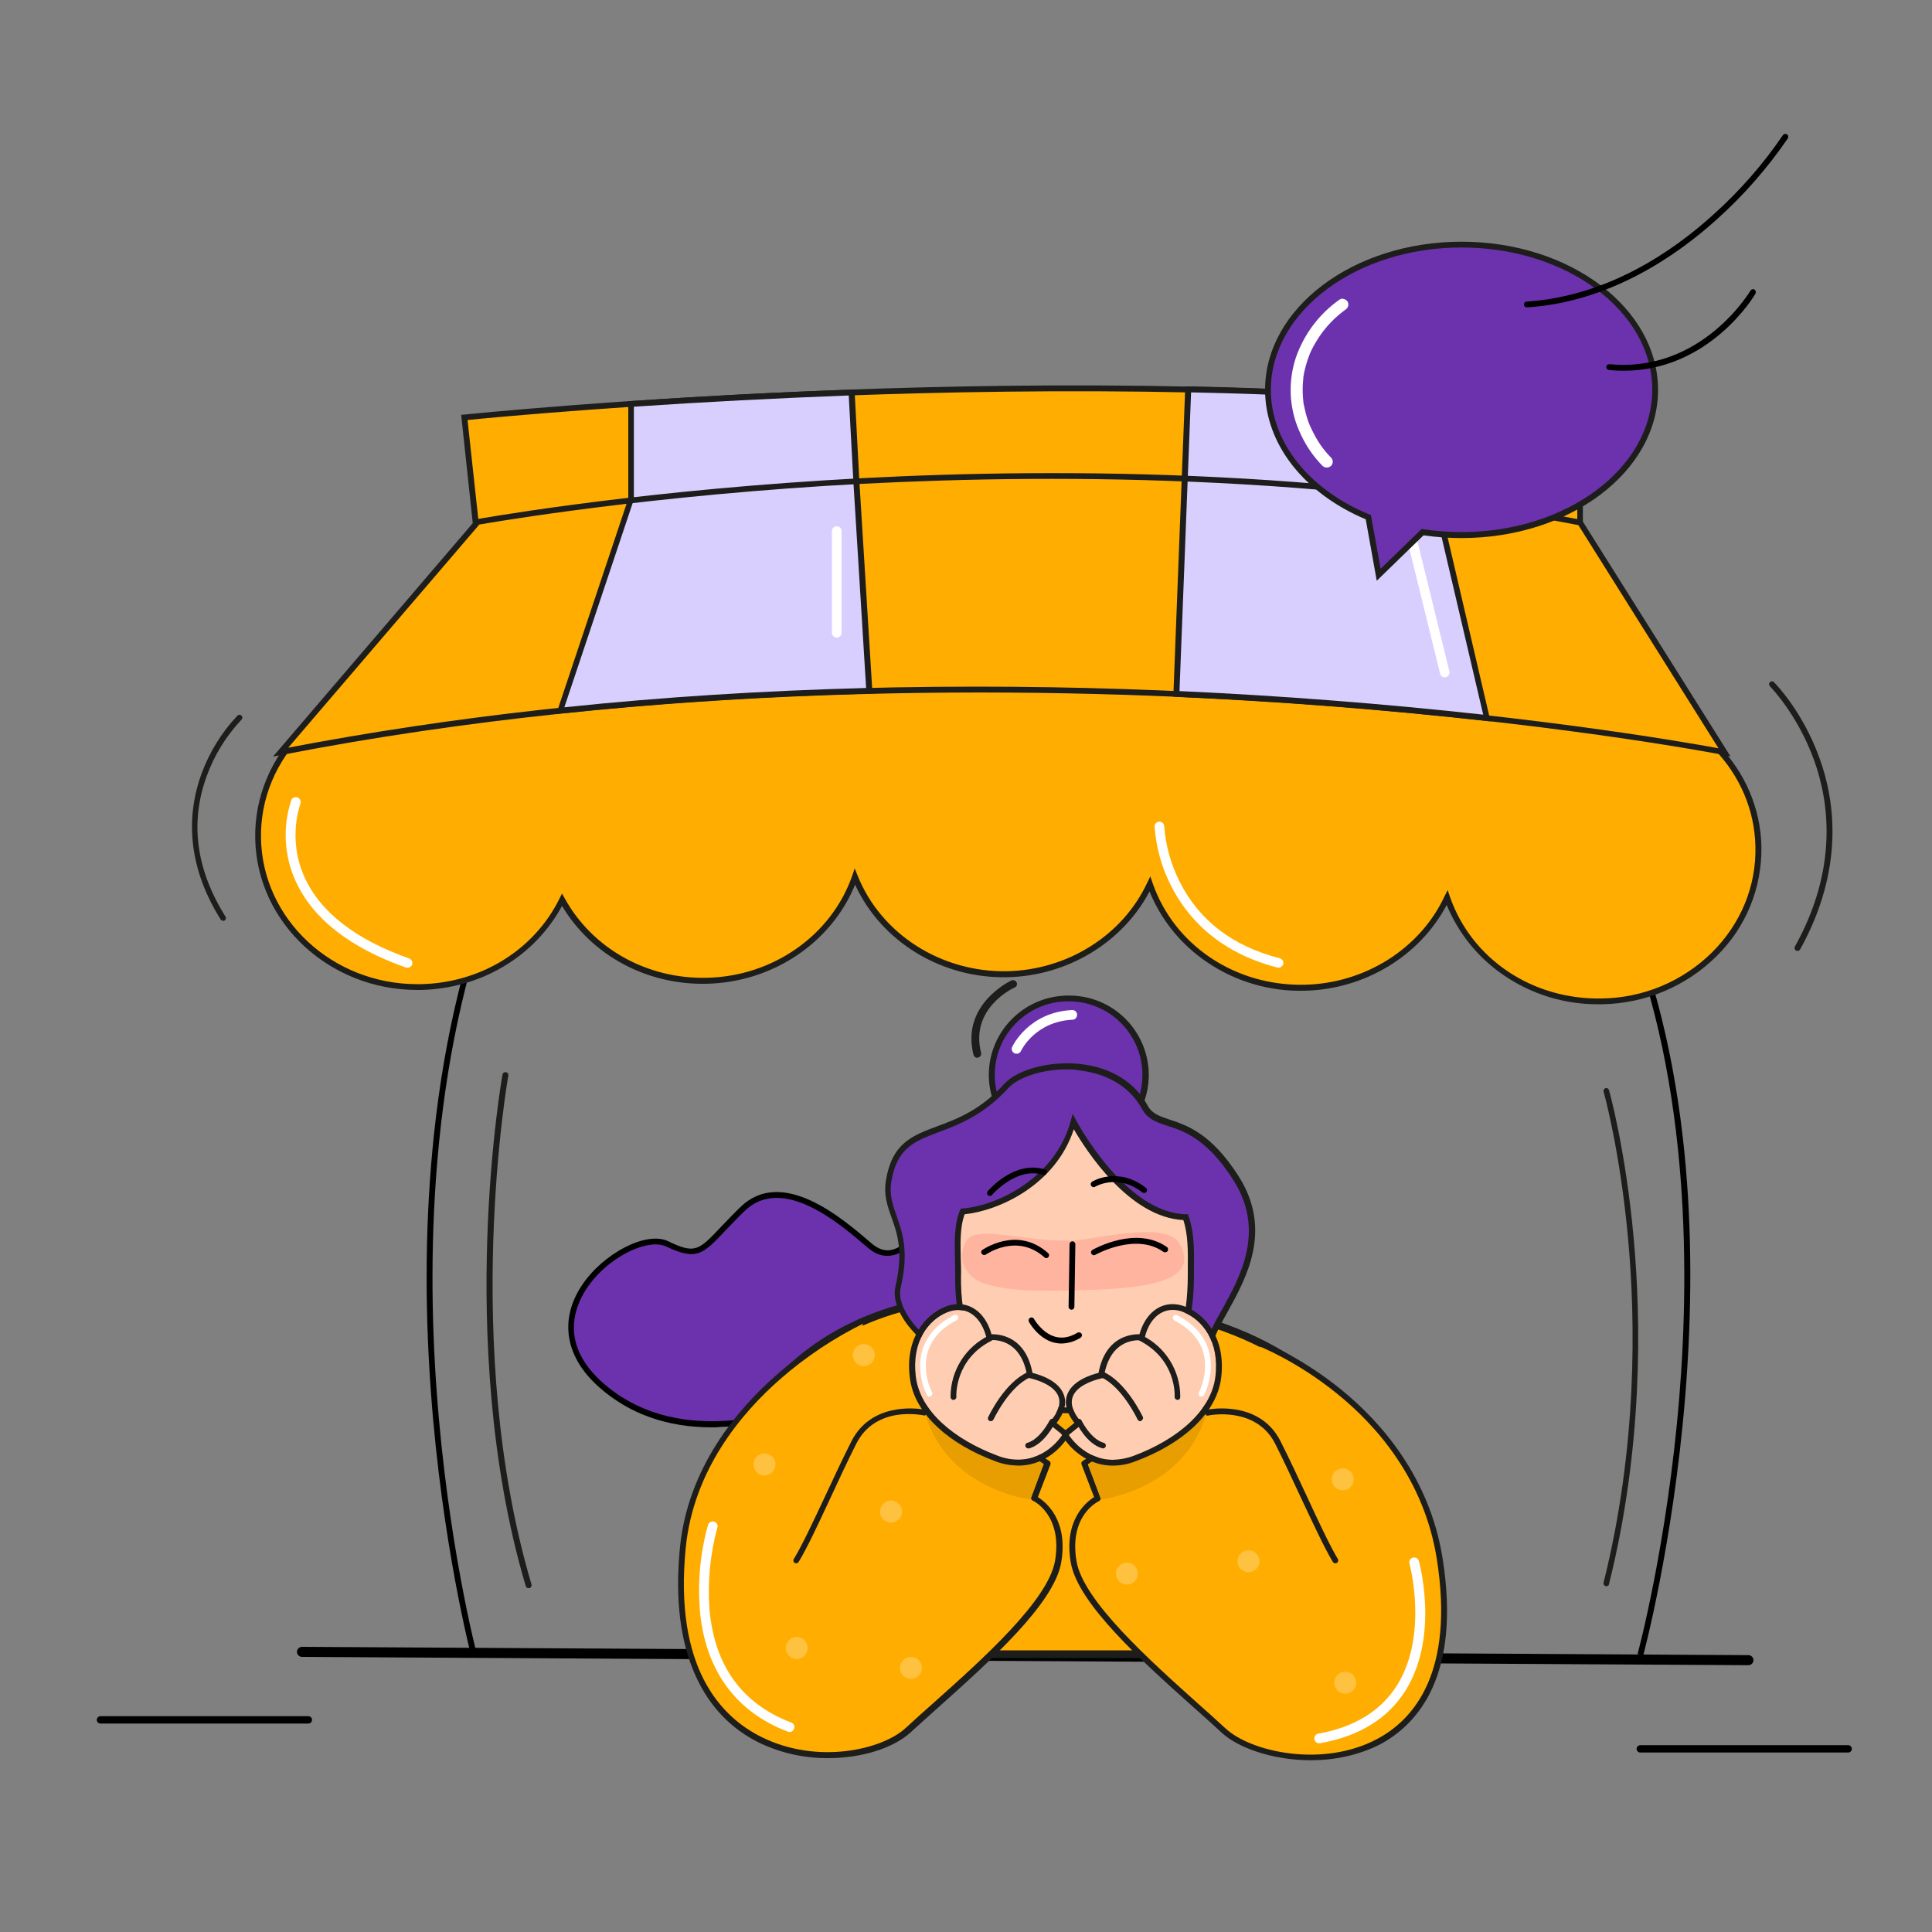 <?xml version="1.0" encoding="utf-8"?>
<!-- Generator: Adobe Illustrator 24.1.2, SVG Export Plug-In . SVG Version: 6.00 Build 0)  -->
<svg version="1.1" id="shop-2_1_" xmlns="http://www.w3.org/2000/svg" xmlns:xlink="http://www.w3.org/1999/xlink" x="0px" y="0px"
	 viewBox="0 0 1000 1000" style="enable-background:new 0 0 1000 1000;" xml:space="preserve">
<rect x="0" y="0" width="1000" height="1000" fill="#808080" stroke="none"/>
<style type="text/css">
	.st0{fill:#6C32AD;}
	.st1{fill:#FFAD00;}
	.st2{fill:#1D1D1B;}
	.st3{fill:#E89D00;}
	.st4{fill:#1D1E1B;}
	.st5{fill:#FFB49F;}
	.st6{fill:#FFCDB2;}
	.st7{fill:#FFFFFF;}
	.st8{fill:#FFC140;}
	.st9{fill:#D9CFFF;}
</style>
<g id="shop-2">
	<g id="line">
		<path d="M905,861.9L905,861.9l-748.7-4.3c-1.4,0-2.6-1.2-2.6-2.6s1.2-2.6,2.6-2.6l0,0l748.7,4.3c1.4,0,2.6,1.2,2.6,2.6
			S906.4,861.9,905,861.9z"/>
		<path d="M159.6,892.1H52c-1.1,0-1.9-0.9-1.9-1.9s0.9-1.9,1.9-1.9c0,0,0,0,0,0h107.6c1.1,0,1.9,0.9,1.9,1.9
			S160.7,892.1,159.6,892.1C159.6,892.1,159.6,892.1,159.6,892.1z"/>
		<path d="M956.6,907.1H849c-1.1,0-1.9-0.9-1.9-1.9s0.9-1.9,1.9-1.9c0,0,0,0,0,0h107.6c1.1,0,1.9,0.9,1.9,1.9
			S957.7,907.1,956.6,907.1C956.6,907.1,956.6,907.1,956.6,907.1z"/>
	</g>
	<g id="woman">
		<path class="st0" d="M477.3,634.5c0,0-12.4,22.8-26.9,10.4s-45.3-39.4-66.2-18.9s-20.5,26.6-39.1,17.8s-77.2,35-33.9,73.2
			c71,62.6,201-39.5,201-39.5l-9.1-19.7L477.3,634.5z"/>
		<path d="M368.5,738.8c-23.1,0-42.7-6.9-58.3-20.7c-17.6-15.5-20.9-34.8-9.1-52.7c11-16.7,33.5-28.3,44.6-23
			c14.1,6.8,15.9,4.9,27.6-7.5c2.8-2.9,5.9-6.2,9.8-10c21.6-21.2,52.7,5.5,67.7,18.4l0.6,0.5c3.2,2.7,6.5,3.8,9.8,3.2
			c8.4-1.6,14.7-13,14.8-13.2l0.9-1.7l27.5,24.8l9.7,21l-0.9,0.7c-0.3,0.3-33.1,25.9-74.2,43.4c-24.2,10.3-46.5,16-66.3,16.6
			C371.2,738.8,369.8,738.8,368.5,738.8z M339.3,644.1c-10.2,0-26.5,8.9-35.7,22.9c-6.4,9.7-13.9,29,8.5,48.8
			c36.1,31.8,88.1,19.5,125.5,3.5c36.9-15.8,67-38.1,72.7-42.3l-8.5-18.3l-24.2-21.9c-2.2,3.5-8.1,11.6-15.9,13
			c-4.3,0.8-8.4-0.5-12.3-3.8l-0.6-0.5c-14.3-12.3-44-37.8-63.6-18.5c-3.9,3.8-7,7.1-9.7,9.9c-11.8,12.5-15,15.8-31.1,8.1
			C342.8,644.4,341.1,644.1,339.3,644.1L339.3,644.1z"/>
		<path class="st1" d="M360.3,856.2c0,0-20.6-192.8,171.8-186.1c254.5,8.9,170.4,186.1,170.4,186.1L360.3,856.2z"/>
		<path class="st2" d="M703.7,858.2H358.5l-0.2-1.8c-1.3-16.8-0.7-33.7,1.8-50.4c3.8-26.2,13.9-63.5,40.8-92.3
			c30-32.2,74.1-47.5,131.3-45.5c87.3,3,144.7,26.1,170.5,68.6c17.1,28,16.6,59.3,13.2,80.6c-2.1,13.7-6,27.1-11.6,39.8L703.7,858.2
			z M362.1,854.2h339c3.8-8.9,27.3-67.5-1.9-115.5c-25.1-41.2-81.4-63.7-167.2-66.6c-55.9-2-99,12.9-128.2,44.2
			C357.8,765.7,361.2,841.6,362.1,854.2L362.1,854.2z"/>
		<path class="st1" d="M651.5,694.9c0,0,80.9,30.8,93.8,111.8c19,119.6-86.6,112.5-111.9,89s-73.4-62.1-77.6-87.3
			s12.4-32.8,12.4-32.8l-7-18.1l56.5-37.2l7.3,10.9c0,0,25.8-5.7,36.5,15.5s22.5,49.1,29.8,61"/>
		<path class="st2" d="M678.5,911.1c-19.5,0-37.6-6.3-46.2-14.3c-4.2-3.9-9.1-8.3-14.3-12.9c-26.8-24-60.2-53.8-63.8-75.3
			c-3.7-21.9,8.1-31.2,12.1-33.7l-6.5-16.9c-0.3-0.7,0-1.4,0.6-1.8l56.5-37.2c0.7-0.5,1.6-0.3,2.1,0.4c0,0,0,0,0,0l6.7,10.1
			c5-0.8,27.3-3,37.1,16.5c4.4,8.7,9,18.5,13.4,28c6.2,13.4,12.1,26,16.3,33c0.4,0.7,0.1,1.6-0.6,2c-0.7,0.4-1.5,0.2-2-0.5
			c-4.3-7.1-10.2-19.8-16.5-33.2c-4.4-9.4-8.9-19.2-13.3-27.9c-10-19.9-34.6-14.8-34.8-14.7c-0.6,0.1-1.2-0.1-1.6-0.6l-6.4-9.7
			l-54.2,35.7l6.5,17c0.3,0.7-0.1,1.6-0.8,1.9c-0.6,0.3-15.6,7.4-11.6,31.1c3.5,20.5,37.8,51.2,62.8,73.6c5.2,4.6,10.1,9,14.3,12.9
			c13.2,12.3,50.4,20.5,78.5,5.5c19.2-10.2,40.1-34.7,30.9-93.1c-6.5-41.3-31.4-69.2-51.1-85.2c-21.4-17.5-41.5-25.3-41.7-25.3
			c-0.8-0.3-1.1-1.2-0.8-2c0.3-0.7,1.1-1.1,1.9-0.8c0.2,0.1,20.7,8,42.5,25.8c20.1,16.4,45.5,44.9,52.2,87.2
			c9.5,60.1-12.4,85.5-32.4,96.2C703.1,908.6,690.5,911.1,678.5,911.1z"/>
		<path class="st3" d="M569.9,776.1c0,0,42.8-4.9,54.3-43.8l-6.8-11l-54.2,36.5L569.9,776.1z"/>
		<path class="st1" d="M447.2,683.4c0,0-86.1,38.5-93.8,118.2c-11.7,120.5,91.2,117.6,116.6,94.1s73.3-62.1,77.6-87.3
			s-12.4-32.8-12.4-32.8l7-18.1l-56.6-37.2l-7.3,10.9c0,0-25.8-5.7-36.5,15.5s-22.5,49.1-29.8,61"/>
		<path class="st2" d="M428.7,910c-12.4,0.1-24.6-2.6-35.8-8c-14.4-7.1-25.3-18.4-32.4-33.6c-8.3-17.7-11.2-40.2-8.6-67
			c4-41.6,29.6-71.9,50.3-90c13.4-11.7,28.3-21.7,44.4-29.5c0.7-0.4,1.6-0.1,2,0.6c0.4,0.7,0.1,1.6-0.6,2c-0.1,0-0.1,0.1-0.2,0.1
			c-15.8,7.7-30.5,17.5-43.7,29c-20.3,17.7-45.3,47.3-49.2,87.9c-6,61.7,18.1,87.1,39.3,97.6c29.2,14.5,62.7,6.4,74.7-4.8
			c4.2-3.9,9.1-8.3,14.3-12.9c25.1-22.4,59.4-53,62.9-73.6c4-23.8-11.4-31.1-11.6-31.1c-0.7-0.3-1.1-1.2-0.8-1.9l6.5-17L486,722.4
			l-6.4,9.6c-0.3,0.5-1,0.8-1.6,0.6c-1-0.2-24.8-5.2-34.8,14.7c-4.4,8.7-8.9,18.4-13.3,27.9c-6.3,13.5-12.2,26.2-16.5,33.2
			c-0.4,0.7-1.3,1-2,0.6c-0.7-0.4-1-1.3-0.6-2c0,0,0-0.1,0.1-0.1c4.2-6.9,10.1-19.5,16.4-32.9c4.4-9.5,9-19.3,13.4-28
			c9.9-19.5,32.1-17.3,37.1-16.5l6.7-10.1c0.5-0.7,1.4-0.9,2.1-0.4c0,0,0,0,0,0l56.5,37.2c0.6,0.4,0.8,1.1,0.6,1.8l-6.5,16.9
			c4,2.5,15.8,11.7,12.1,33.7c-3.6,21.5-37,51.3-63.8,75.3c-5.2,4.6-10,9-14.3,12.9C462.3,904.8,446.2,910,428.7,910z"/>
		<path class="st3" d="M533.4,776.1c0,0-42.8-4.9-54.3-43.8l6.9-11l54.2,36.5L533.4,776.1z"/>
		<path class="st2" d="M505.8,547.5c-0.9,0-1.7-0.6-1.9-1.5c-6.7-26.2,19.3-38.4,19.6-38.5c1-0.5,2.2,0,2.7,1c0.5,1,0,2.2-1,2.6l0,0
			c-1,0.4-23.2,10.9-17.4,33.8c0.3,1.1-0.4,2.2-1.4,2.4c0,0,0,0,0,0C506.2,547.4,506,547.5,505.8,547.5z"/>
		<circle class="st0" cx="553.2" cy="556.3" r="39.6"/>
		<path class="st4" d="M553.2,597.4h-0.6c-22.7-0.2-40.9-18.7-40.8-41.3c0.2-22.7,18.7-40.9,41.4-40.8h0.6
			c22.7,0.2,40.9,18.7,40.8,41.4C594.4,579.3,575.9,597.6,553.2,597.4z M553.2,518.3c-21-0.2-38.2,16.8-38.3,37.8
			c-0.2,21,16.8,38.2,37.8,38.3l0,0h0.6c20.8-0.1,37.7-16.7,38-37.5l0,0c0.3-21-16.5-38.3-37.5-38.6H553.2z"/>
		<path class="st0" d="M592.5,573.1c-15.8-29-60.4-23.5-71.8-11c-28.3,31.1-55.6,15.8-61,49.5c-2.7,16.9,12.2,23.6,5,54.5
			c-3.8,16,23,40.8,47.5,41.2s107.9,2.5,114.9-15.4s34.5-47.6,12.5-82.1C617.4,574.9,599.4,585.7,592.5,573.1z"/>
		<path class="st4" d="M536.5,709c-7,0-14-0.1-20.9-0.2l-3.3-0.1c-17.2-0.3-33.9-11.8-42.2-22.5c-5.7-7.3-8-14.6-6.6-20.5
			c4.2-17.9,0.9-27.3-2.1-35.7c-2.1-5.8-4-11.4-2.9-18.7c3.1-19.5,13.4-23.4,26.5-28.3c10.5-3.9,22.5-8.4,34.8-22
			c7.1-7.7,24.3-12.1,40-10.2c15.6,1.9,27.7,9.5,34.2,21.4l0,0c2.3,4.3,6.1,5.5,11.4,7.3c9.1,3,21.6,7.2,35.7,29.3
			c17.8,28,4,52.7-6,70.8c-2.4,4.1-4.5,8.3-6.4,12.6C623.1,706.2,579.8,709,536.5,709z M552.1,553.5c-13.5,0-25.5,4.5-30.2,9.7
			c-12.9,14.1-25.7,18.9-36,22.8c-12.6,4.7-21.8,8.2-24.6,25.9c-1,6.5,0.7,11.5,2.7,17.2c3.1,8.8,6.6,18.7,2.2,37.4
			c-1.2,5,1,11.4,6.1,18c7.9,10.1,23.7,21.1,39.9,21.3l3.3,0.1c25.7,0.4,103.8,1.7,110.1-14.5c1.9-4.5,4.1-8.8,6.6-13
			c9.7-17.4,23-41.3,6.1-67.7c-13.5-21.2-25.4-25.2-34.1-28c-5.5-1.8-10.2-3.4-13.1-8.7l0,0c-6-11-17.3-18.1-31.9-19.9
			C556.9,553.6,554.5,553.5,552.1,553.5L552.1,553.5z"/>
		<path class="st5" d="M566.4,638.9c-20.2,3.1-46.6-7.1-51.7-0.3s-2,16.6,8.6,19.6s21.4,3.3,43.5,2.7s43.7-2.6,41.8-14.5
			S596.1,634.3,566.4,638.9z"/>
		<path class="st6" d="M555.5,580.6c-8.3,31.2-40,45.1-57.3,46.4c-3.9,9.5-2.2,22.4-2.3,33.6c-0.6,41.2,21.4,71.3,61,69.2
			c38.7-2.1,59.3-23.9,59.5-69.3c0-10.7,0.6-21.3-2.7-30.6C580.9,629.4,555.5,580.6,555.5,580.6z"/>
		<path class="st2" d="M553.1,731.5c-15.5,0-28.9-5.1-38.9-14.8c-13.1-12.6-20.1-32.5-19.8-56.1c0-2.8,0-5.7-0.1-8.6
			c-0.2-8.9-0.5-18.2,2.6-25.6l0.4-0.8l0.9-0.1c18.6-1.4,48.3-16.4,56-45.3l1-3.7l1.8,3.4c0.3,0.5,25.4,48,56.9,48.6h1l0.3,1
			c3,8.4,2.9,18,2.8,27.3c0,1.3,0,2.5,0,3.8c-0.1,22.7-5.4,40.2-15.7,51.9c-10.1,11.5-25.3,17.8-45.3,18.9
			C555.7,731.5,554.4,731.5,553.1,731.5z M499.3,628.5c-2.5,6.7-2.2,15.2-2,23.5c0.1,2.9,0.2,5.9,0.1,8.7
			c-0.3,22.8,6.4,41.9,18.8,53.9c10.3,9.9,24.3,14.7,40.6,13.8c38.8-2.1,57.8-24.3,58-67.8c0-1.3,0-2.6,0-3.8
			c0.1-9.1,0.2-17.6-2.3-25.3c-28.2-1.4-50.4-36.2-56.7-47C546.3,613.5,516.9,626.7,499.3,628.5z"/>
		<path class="st5" d="M562.3,641.3c-24.1,4-55.7-8-61.6,0.3s-2.3,19.9,10.5,23.3s25.6,3.6,51.9,2.8s52-3.7,49.7-17.8
			S597.6,635.4,562.3,641.3z"/>
		<path d="M554.6,677.9L554.6,677.9c-0.8,0-1.5-0.7-1.5-1.5c0,0,0,0,0,0l0.5-32.4c0-0.8,0.7-1.5,1.5-1.5s1.5,0.7,1.5,1.5l-0.5,32.4
			C556.1,677.2,555.5,677.9,554.6,677.9C554.6,677.9,554.6,677.9,554.6,677.9z"/>
		<path class="st7" d="M526.1,545.4c-0.3,0-0.7-0.1-1-0.2c-1.2-0.6-1.8-2.1-1.2-3.3c0.3-0.7,8.6-18,31-19.1c1.4-0.1,2.6,1,2.6,2.4
			s-1,2.6-2.4,2.6c-19.3,1-26.4,15.6-26.7,16.3C528,544.9,527.1,545.5,526.1,545.4z"/>
		<path d="M549.5,695.4c-1.4,0-2.8-0.2-4.1-0.5c-8.1-2.2-12.6-10.3-12.8-10.7c-0.4-0.7-0.2-1.6,0.5-2.1c0.7-0.4,1.6-0.2,2.1,0.5
			c0,0,0,0.1,0,0.1c0.1,0.1,4.1,7.3,11,9.2c3.7,1,7.5,0.3,11.5-2.1c0.7-0.4,1.6-0.2,2.1,0.5s0.2,1.6-0.5,2.1
			C556.3,694.3,553,695.3,549.5,695.4z"/>
		<path d="M541.6,651.2c-0.4,0-0.7-0.1-1-0.4c-14.3-12.8-30.2-1.5-30.4-1.4c-0.7,0.4-1.6,0.2-2.1-0.5c-0.4-0.6-0.3-1.5,0.3-1.9
			c0.2-0.1,18-12.8,34.1,1.6c0.6,0.5,0.7,1.5,0.1,2.1C542.4,651,542,651.2,541.6,651.2z"/>
		<path d="M566.2,649.7c-0.8,0-1.5-0.7-1.5-1.5c0-0.5,0.3-1,0.8-1.3c0.9-0.5,22.5-12.6,38.4-1.5c0.7,0.4,0.9,1.4,0.5,2.1
			s-1.4,0.9-2.1,0.5c-0.1,0-0.1-0.1-0.2-0.1c-14.4-10.1-35,1.5-35.2,1.6C566.7,649.6,566.4,649.7,566.2,649.7z"/>
		<path d="M512.4,619c-0.4,0-0.7-0.1-1-0.3c-0.6-0.5-0.7-1.5-0.2-2.1c0,0,0,0,0,0c0.6-0.7,13.9-16.2,29.6-11.3c0.8,0.2,1.3,1,1,1.8
			s-1,1.3-1.8,1c0,0-0.1,0-0.1,0c-13.8-4.3-26.3,10.2-26.4,10.4C513.3,618.8,512.9,619,512.4,619z"/>
		<path d="M592.2,617.5c-0.3,0-0.7-0.1-0.9-0.3c-12.8-10-24.3-3-24.4-3c-0.7,0.5-1.6,0.3-2.1-0.4c-0.5-0.7-0.3-1.6,0.4-2.1
			c0,0,0.1-0.1,0.1-0.1c0.1-0.1,13.3-8.1,27.8,3.2c0.7,0.5,0.8,1.5,0.3,2.1C593.1,617.2,592.7,617.5,592.2,617.5L592.2,617.5z"/>
		<path class="st6" d="M549.8,742.7c0,0-11.5,19.1-33.7,10.8s-40-22.8-42.2-41s6.7-29.3,16.2-33.2s18.2,1.6,20.8,14.5
			c0,0,17.6-3.6,20.8,19.3c0,0,28.3,4.8,10.9,23.7L549.8,742.7z"/>
		<path class="st2" d="M496,678c7,0,12.8,5.6,14.9,15.8c0.9-0.2,1.7-0.2,2.6-0.2c5,0,15.8,2.1,18.3,19.5c0,0,28.3,4.8,10.9,23.7
			l7.2,5.8c0,0-7.8,12.9-22.9,12.9c-3.7,0-7.4-0.7-10.8-2.1c-22.1-8.3-40-22.8-42.2-41s6.7-29.3,16.2-33.2
			C492,678.4,494,678,496,678 M496,675c-2.4,0-4.8,0.5-7.1,1.5c-9.9,4.1-20.5,16.1-18,36.4c1.1,9.4,6,18.1,14.6,26
			c7.5,7,17.8,13,29.6,17.4c3.8,1.5,7.8,2.2,11.9,2.3c16.6,0,25.1-13.8,25.4-14.3l1.3-2.2l-2-1.7l-4.8-3.9c4-5.2,5.3-10,3.8-14.4
			c-2.5-7.3-11.9-10.4-16.3-11.5c-3.4-18-15.6-20-20.9-20h-0.3C510.5,680.9,504,675,496,675z"/>
		<path class="st2" d="M493.5,724.6c-0.8,0-1.4-0.6-1.5-1.4c-0.1-13.6,7.7-26.1,20-32c0.7-0.4,1.6-0.1,2,0.7s0.1,1.6-0.7,2
			c-19.4,9.8-18.3,28.9-18.3,29.1c0.1,0.8-0.6,1.5-1.4,1.6c0,0,0,0,0,0H493.5z"/>
		<path class="st2" d="M512.8,735.6c-0.2,0-0.4-0.1-0.6-0.1c-0.7-0.3-1.1-1.2-0.7-2c0,0,0,0,0,0c0.3-0.7,8.5-18,20.5-23.3
			c0.7-0.4,1.6,0,2,0.7c0.4,0.7,0,1.6-0.7,2c0,0,0,0-0.1,0c-11,4.9-18.9,21.7-19,21.9C513.9,735.3,513.3,735.6,512.8,735.6z"/>
		<path class="st2" d="M532.2,749.7c-0.8,0-1.5-0.7-1.5-1.5c0-0.7,0.4-1.3,1.1-1.4c6.7-2,11.4-11.5,11.5-11.6c0.4-0.7,1.3-1.1,2-0.7
			c0.7,0.3,1.1,1.2,0.7,2c0,0,0,0,0,0c-0.2,0.5-5.3,10.9-13.3,13.2C532.4,749.7,532.3,749.7,532.2,749.7z"/>
		<path class="st7" d="M481.1,722.9c-0.6,0-1.1-0.3-1.3-0.8c-0.3-0.5-6-11.6-2.3-23.5c2.3-7.4,7.8-13.5,16.3-17.9
			c0.7-0.4,1.6-0.1,2,0.6c0.4,0.7,0.1,1.6-0.6,2c0,0,0,0,0,0c-7.8,4-12.8,9.5-14.9,16.1c-3.4,10.7,2,21.1,2.1,21.2
			c0.4,0.7,0.1,1.6-0.6,2C481.6,722.8,481.4,722.9,481.1,722.9z"/>
		<path class="st6" d="M553.2,742.7c0,0,11.6,19.1,33.7,10.8s40-22.8,42.2-41s-6.7-29.3-16.2-33.2s-18.2,1.6-20.8,14.5
			c0,0-17.6-3.6-20.9,19.3c0,0-28.3,4.8-10.9,23.7L553.2,742.7z"/>
		<path class="st2" d="M607,678c2,0,4,0.4,5.9,1.3c9.5,4,18.4,15.1,16.2,33.2s-20.1,32.7-42.2,41c-3.4,1.3-7.1,2-10.8,2.1
			c-15.1,0-22.9-12.9-22.9-12.9l7.2-5.8c-17.4-18.9,10.9-23.7,10.9-23.7c2.5-17.4,13.2-19.5,18.3-19.5c0.9,0,1.7,0.1,2.6,0.2
			C594.1,683.7,600,678,607,678 M607,675L607,675c-8,0-14.5,5.9-17.2,15.6h-0.3c-5.3,0-17.5,2-20.9,20c-4.4,1.1-13.8,4.2-16.3,11.5
			c-1.5,4.4-0.2,9.2,3.8,14.4l-4.8,3.9l-2,1.7l1.3,2.2c0.3,0.6,8.9,14.3,25.4,14.3c4.1,0,8.1-0.8,11.9-2.3
			c11.8-4.4,22-10.4,29.6-17.4c8.5-7.9,13.5-16.6,14.6-26c2.4-20.3-8.2-32.3-18.1-36.4C611.8,675.6,609.4,675,607,675L607,675z"/>
		<path class="st2" d="M609.5,724.6L609.5,724.6c-0.9-0.1-1.6-0.8-1.5-1.6c0,0,0,0,0,0c0-0.8,1-19.3-18.4-29.2c-0.7-0.4-1-1.3-0.7-2
			c0.4-0.7,1.3-1,2-0.7l0,0c12.3,5.9,20.1,18.4,20,32C610.9,724,610.3,724.6,609.5,724.6z"/>
		<path class="st2" d="M590.2,735.6c-0.6,0-1.1-0.3-1.4-0.9c-0.1-0.2-8-17-19-21.9c-0.8-0.3-1.1-1.2-0.8-2s1.2-1.1,2-0.8
			c12,5.4,20.1,22.6,20.5,23.3c0.4,0.7,0,1.6-0.7,2c0,0,0,0,0,0C590.6,735.6,590.4,735.6,590.2,735.6z"/>
		<path class="st2" d="M570.8,749.7c-0.1,0-0.3,0-0.4-0.1c-8-2.3-13.1-12.8-13.3-13.2c-0.3-0.8,0.1-1.6,0.8-1.9
			c0.7-0.3,1.5,0,1.9,0.7c0,0.1,4.7,9.7,11.5,11.6c0.8,0.2,1.3,1.1,1,1.9C572.1,749.3,571.5,749.7,570.8,749.7L570.8,749.7z"/>
		<path class="st7" d="M621.9,722.9c-0.2,0-0.5-0.1-0.7-0.2c-0.7-0.4-1-1.3-0.6-2c0-0.1,5.4-10.5,2.1-21.2
			c-2.1-6.6-7.1-12-14.9-16.1c-0.7-0.4-1-1.3-0.5-2.1c0.4-0.7,1.2-0.9,1.9-0.6c8.5,4.4,14,10.4,16.3,17.9c3.7,11.9-2,23-2.3,23.5
			C622.9,722.6,622.4,722.9,621.9,722.9z"/>
		<circle class="st8" cx="447.1" cy="701.4" r="5.7"/>
		<circle class="st8" cx="395.7" cy="758" r="5.7"/>
		<circle class="st8" cx="412.4" cy="853" r="5.7"/>
		<circle class="st8" cx="471.5" cy="863.3" r="5.7"/>
		<circle class="st8" cx="461.2" cy="782.4" r="5.7"/>
		<circle class="st8" cx="583.3" cy="814.5" r="5.7"/>
		<circle class="st8" cx="646.2" cy="808.1" r="5.7"/>
		<circle class="st8" cx="696.3" cy="871" r="5.7"/>
		<circle class="st8" cx="695" cy="765.7" r="5.7"/>
		<path class="st7" d="M408.7,896.5c-0.3,0-0.6-0.1-0.9-0.2c-27.2-10.3-43-32.2-45.6-63.3c-1.1-14.7,0.3-29.6,4.3-43.8
			c0.4-1.3,1.9-2,3.2-1.6c1.3,0.4,2,1.8,1.6,3c-3.7,13.7-5.1,27.9-4.1,42.1c2.5,29.4,16.8,49.2,42.4,58.9c1.3,0.5,1.9,1.9,1.4,3.2
			C410.6,895.9,409.7,896.5,408.7,896.5L408.7,896.5z"/>
		<path class="st7" d="M683,902.3c-1.4,0.1-2.6-0.9-2.7-2.3c-0.1-1.4,0.9-2.6,2.3-2.7l0,0c18.6-3.4,32.2-11.8,40.5-25
			c16.4-26.2,6.5-62.8,6.4-63.1c-0.3-1.3,0.5-2.7,1.9-3c1.3-0.3,2.6,0.4,3,1.7c0.4,1.6,10.6,39.1-6.9,67.1
			c-9,14.4-23.8,23.6-43.8,27.2C683.3,902.3,683.2,902.3,683,902.3z"/>
	</g>
	<g id="shop-3">
		<path d="M244,857.6c-0.1-0.6-15.3-58.5-21-137.6c-3.4-46.5-2.8-91.1,1.6-132.6c5.5-51.9,17.1-99.1,34.4-140.3
			c16.5-39.4,50-70.1,99.5-91.4c44.3-19.1,99.3-29.4,159.3-29.8h3.7c68.2,0,136.8,12.8,193.6,36c62.9,25.7,106,61.9,124.6,104.4
			C856.2,504,867,547.9,871.9,597c3.9,39.2,4,81.8,0.3,126.5c-6.3,76.1-21.5,132.8-21.7,133.4l-2.9-0.8
			c0.2-0.6,15.4-57.1,21.6-132.9c5.7-69.9,4.8-171-32.2-255.6c-18.3-41.8-60.8-77.4-123-102.8c-57.5-23.5-127.2-36.3-196.2-35.8
			c-59.6,0.4-114.3,10.6-158.1,29.5c-48.8,21-81.7,51.2-98,89.8c-39,92.6-41,198.7-35.7,271.5c5.7,78.9,20.8,136.5,21,137.1
			L244,857.6z"/>
		<path class="st1" d="M837,361.8c-14.2-32.1-152.2-54.5-319.7-50.9c-129.9,2.8-241.3,20.5-290.9,43.5c-4-0.5-8-0.7-12-0.6
			c-45.6,1-81.9,36.9-80.9,80.3s38.7,77.7,84.3,76.7c32.4-0.7,60.1-19,73-45.1c14.1,25.5,42.5,42.6,74.9,41.9
			c35.9-0.8,65.9-23.2,76.7-53.8c12.1,30.1,43,51.2,78.9,50.4c33-0.7,61.1-19.8,73.8-46.6c11.1,31.8,43,54.5,80.2,53.6
			c33-0.7,61.1-19.8,73.8-46.6c11.1,31.8,43,54.4,80.2,53.6c45.6-1,81.8-36.9,80.9-80.3C909.3,398.3,877.5,366.1,837,361.8z"/>
		<path class="st2" d="M827.3,519.8c-17.4,0.1-34.4-5.1-48.8-14.9c-13.3-9-23.6-21.7-29.7-36.5c-13.9,26.4-42.4,43.7-73.5,44.4
			c-18,0.5-35.8-4.7-50.7-14.9c-13.3-9-23.6-21.7-29.6-36.5c-13.9,26.4-42.4,43.7-73.5,44.4c-34.1,0.8-65.4-18.4-78.9-47.9
			c-12.3,30.1-42.6,50.5-76.8,51.3c-31.1,0.7-59.6-14.7-74.9-40.3c-14.2,26.2-41.9,42.8-73.1,43.5H216c-45.5,0-83-34.7-83.9-78.2
			c-0.9-44.1,36-80.8,82.4-81.8c3.9-0.1,7.8,0.1,11.7,0.5c51.4-23.7,165.5-40.8,291-43.5c167-3.6,304.2,18.3,320.8,51
			c41.2,4.8,72.8,38,73.7,77.6c0.4,21.5-8,42.1-23.4,57.1c-15.7,15.5-36.8,24.3-58.9,24.7L827.3,519.8z M749.3,460.7l1.2,3.5
			c11.2,32.3,42.9,53.4,78.7,52.6c21.3-0.3,41.7-8.8,56.9-23.8c15-14.9,23-34.4,22.5-54.9c-0.8-38.4-31.7-70.5-71.8-74.8l-0.9-0.1
			l-0.3-0.8c-14-31.6-153.8-53.5-318.3-50c-125.4,2.7-239.3,19.7-290.2,43.4l-0.4,0.2l-0.4,0c-3.9-0.4-7.8-0.6-11.8-0.5
			c-44.7,1-80.4,36.3-79.4,78.7c0.9,41.8,37,75.2,80.9,75.2h1.9c31-0.7,58.5-17.6,71.7-44.3l1.3-2.6l1.4,2.5
			c14.4,26,42.6,41.8,73.5,41.1c34.2-0.7,64.5-21.9,75.3-52.8l1.3-3.8l1.5,3.7c12.1,30.3,43.3,50.2,77.5,49.5
			c31.3-0.7,59.7-18.6,72.4-45.8l1.6-3.3l1.2,3.5c11.2,32.3,42.9,53.4,78.7,52.6c31.2-0.7,59.7-18.6,72.4-45.8L749.3,460.7z"/>
		<path class="st1" d="M240.4,216.1c0,0,329.5-34,577.5,0v54.3l74.7,118.9c0,0-372-73-747.4,0l101.1-118L240.4,216.1z"/>
		<path class="st2" d="M141.3,391.6l103.4-120.8l-6-56.1l1.5-0.1c0.8-0.1,83.7-8.6,195.8-12.8c103.5-3.9,253.8-4.8,382,12.8l1.3,0.2
			V270l76.4,121.5l-3.4-0.7c-0.9-0.2-94.5-18.4-232.8-27.4c-127.5-8.3-320.3-10.3-514,27.4L141.3,391.6z M505.9,355.4
			c50.6,0,102.1,1.7,153.9,5.1c123.7,8.1,211.7,23.5,229.7,26.8l-73.1-116.4v-53.5c-127.7-17.4-277.2-16.4-380.2-12.6
			c-103.8,3.9-182.5,11.4-194.2,12.6l5.9,54.3l-0.4,0.5l-98.3,114.8c84.5-16.2,175.7-26.3,271.1-30
			C448.5,355.9,477,355.4,505.9,355.4L505.9,355.4z"/>
		<path class="st9" d="M326.6,258.4L290,367.9c54.9-5.8,108.6-9,160-10.3l-6.7-108.5l-2.5-45.9c-43.4,1.6-82.4,3.8-114.2,5.9
			L326.6,258.4z"/>
		<path class="st4" d="M287.9,369.6l37.3-111.5v-50.4l1.4-0.1c38-2.6,76.4-4.6,114.2-5.9l1.5-0.1l2.5,47.4l6.8,110H450
			c-54.6,1.4-108.4,4.8-159.8,10.3L287.9,369.6z M328.1,210.5v48.1l-0.1,0.2l-35.9,107.3c50.3-5.3,102.9-8.6,156.2-10l-6.6-106.9
			l-2.4-44.5C402.5,206.1,365.1,208,328.1,210.5L328.1,210.5z"/>
		<path class="st9" d="M743,258.4l0.1-50.4c-42.2-3.5-85.5-5.5-128.2-6.4l-6.1,157.6c61.6,2.7,116.2,7.5,160.7,12.5L743,258.4z"/>
		<path class="st4" d="M771.5,373.4l-2.1-0.2c-52.8-5.9-106.8-10.1-160.6-12.5l-1.5-0.1l6.2-160.6h1.5c45.5,0.9,88.7,3.1,128.3,6.4
			l1.4,0.1l-0.1,51.6L771.5,373.4z M610.5,357.7c52.7,2.4,105.5,6.5,157.2,12.2l-26.1-111.4v-0.2l0.1-49
			c-38.7-3.2-80.8-5.3-125.2-6.2L610.5,357.7z"/>
		<path class="st2" d="M245.8,271.9l-0.6-2.9c0.7-0.1,74.8-13.7,181.9-20.4c98.9-6.2,247-7.7,391,20.4l-0.6,2.9
			c-143.7-28-291.5-26.5-390.3-20.4C320.4,258.3,246.5,271.8,245.8,271.9z"/>
		<path class="st2" d="M115.5,476.6c-0.5,0-1-0.3-1.3-0.7c-19.6-31.2-16.2-58.3-9.9-75.4c4.1-11.2,10.4-21.4,18.6-30.1
			c0.6-0.6,1.5-0.6,2.1,0c0.6,0.6,0.6,1.5,0,2.1c0,0,0,0-0.1,0.1c-7.9,8.4-14,18.3-17.9,29.1c-8.8,24-5.5,48.5,9.7,72.7
			c0.4,0.7,0.2,1.6-0.5,2.1c0,0,0,0,0,0C116.1,476.6,115.8,476.6,115.5,476.6z"/>
		<path class="st2" d="M930.3,492.2c-0.3,0-0.5-0.1-0.7-0.2c-0.7-0.4-1-1.3-0.6-2c22.5-40.4,17.8-74.9,9.9-96.7
			c-8.6-23.7-22.7-38-22.8-38.1c-0.6-0.6-0.6-1.5,0-2.1c0,0,0,0,0,0c0.6-0.6,1.5-0.6,2.1,0c0.6,0.6,14.7,14.8,23.5,39.1
			c8.2,22.4,13,57.8-10,99.3C931.4,491.9,930.9,492.2,930.3,492.2z"/>
		<path class="st7" d="M210.9,500.9c-0.3,0-0.6,0-0.8-0.1c-29.1-10.3-48.2-25.3-57-44.6c-6.1-13.2-6.9-28.3-2.3-42.1
			c0.5-1.3,2-1.8,3.3-1.3c1.2,0.5,1.8,1.9,1.4,3.1l0,0c-4,12.6-3.3,26.3,2.2,38.3c8.2,18,26.4,32.1,54.1,41.9c1.3,0.5,2,1.9,1.5,3.2
			C212.9,500.3,211.9,500.9,210.9,500.9L210.9,500.9z"/>
		<path class="st7" d="M661.8,500.9c-0.2,0-0.4,0-0.6-0.1c-32.1-8.2-47.7-27.6-55.1-42.4c-4.9-9.5-7.7-19.9-8.5-30.6
			c0-1.4,1.1-2.5,2.4-2.5c0,0,0,0,0,0h0.1c1.4,0,2.5,1.1,2.5,2.4l0,0c0.7,10,3.5,19.7,8,28.7c10.1,20.1,27.5,33.4,51.8,39.6
			c1.3,0.3,2.1,1.7,1.8,3C663.8,500.1,662.8,500.9,661.8,500.9L661.8,500.9z"/>
		<path class="st7" d="M747.8,350.6c-1.1,0-2.2-0.8-2.4-1.9l-18-73.2c-0.3-1.3,0.5-2.7,1.8-3c1.3-0.3,2.7,0.5,3,1.8l18,73.2
			c0.3,1.3-0.5,2.7-1.8,3C748.2,350.5,748,350.6,747.8,350.6z"/>
		<path class="st7" d="M433.1,330c-1.4,0-2.5-1.1-2.5-2.5v-52.6c0-1.4,1.1-2.5,2.5-2.5s2.5,1.1,2.5,2.5v52.7
			C435.6,328.9,434.5,330,433.1,330z"/>
		<path class="st2" d="M273.5,822c-0.7,0-1.2-0.4-1.4-1.1c-19.2-64.8-21.4-133.3-19.9-179.4c1.6-49.9,7.8-85,7.9-85.3
			c0.1-0.8,0.9-1.4,1.8-1.2c0.8,0.1,1.4,0.9,1.2,1.8c-0.3,1.4-24.5,140.1,12,263.3c0.2,0.8-0.2,1.6-1,1.9
			C273.9,822,273.7,822,273.5,822z"/>
		<path class="st2" d="M831.5,821c-0.1,0-0.2,0-0.4,0c-0.8-0.2-1.3-1-1.1-1.8c17.5-70,16.6-135.5,12.7-178
			c-4.2-46.1-12.6-75.9-12.7-76.2c-0.2-0.8,0.3-1.6,1.1-1.8c0.7-0.2,1.5,0.3,1.7,1c0.1,0.3,8.6,30.4,12.8,76.8
			c3.9,42.8,4.8,108.5-12.8,179C832.8,820.6,832.2,821,831.5,821z"/>
	</g>
	<g id="message-2">
		<path class="st0" d="M656.3,201.8c0-41.6,44.9-75.2,100.2-75.2s100.2,33.7,100.2,75.2S811.8,277,756.5,277
			c-6.8,0-13.5-0.5-20.2-1.5l-22.7,22l-5.3-29.8C677.3,255,656.3,230.2,656.3,201.8z"/>
		<path class="st4" d="M712.6,300.6l-5.7-31.8c-32.2-13.6-52.1-39.2-52.1-67c0-42.3,45.6-76.7,101.7-76.7s101.7,34.4,101.7,76.7
			s-45.6,76.7-101.7,76.7c-6.6,0-13.2-0.5-19.7-1.4L712.6,300.6z M756.5,128.1c-54.4,0-98.7,33.1-98.7,73.7
			c0,26.8,19.5,51.5,51,64.5l0.8,0.3l5,27.8l21.2-20.6l0.7,0.1c6.6,1,13.3,1.5,20,1.5c54.4,0,98.7-33.1,98.7-73.7
			S810.9,128.1,756.5,128.1z"/>
		<path class="st7" d="M688.1,237.6c-2.2-2.2-4.1-4.5-5.8-7.1c-1.7-2.5-3.2-5.1-4.5-7.9l-0.5-1.1L677,221c0.1,0.3,0,0,0-0.1
			c-0.3-0.7-0.6-1.5-0.9-2.2c-0.5-1.4-1-2.9-1.4-4.4s-0.7-3-1-4.4c-0.1-0.3-0.1-0.6-0.2-1s-0.1-0.4-0.1-0.6c0,0-0.1-0.7,0-0.3
			c-0.1-0.8-0.2-1.5-0.2-2.3c-0.3-3-0.2-6,0.1-9c0-0.3,0.1-0.7,0.1-1c0-0.1,0-0.3,0-0.5c-0.1,0.4,0-0.2,0-0.2
			c0.1-0.7,0.2-1.5,0.4-2.2c0.3-1.4,0.6-2.8,1-4.1s0.8-2.7,1.3-4.1c0.1-0.4,0.3-0.7,0.4-1.1l0.2-0.4c0-0.1,0.2-0.5,0-0.1
			c0.3-0.7,0.6-1.4,0.9-2.1c1.3-2.6,2.7-5.2,4.4-7.6c1.8-2.7,3.9-5.2,6.2-7.4c1.2-1.2,2.4-2.4,3.7-3.5c1.4-1.2,2.4-1.9,3.9-3
			c0.9-0.6,1.3-1.8,0.7-2.7c-0.6-1-1.8-1.3-2.7-0.7c0,0,0,0,0,0c-10.3,7.3-18.1,17.6-22.2,29.6c-3.9,11.9-3.3,24.9,1.5,36.5
			c2.8,6.8,7,13.1,12.1,18.3c0.8,0.8,2,0.8,2.8,0c0,0,0,0,0,0C688.9,239.6,688.9,238.4,688.1,237.6L688.1,237.6z"/>
		<path class="st7" d="M686.7,242c-0.8,0-1.6-0.3-2.2-0.9c-5.3-5.4-9.4-11.7-12.3-18.7c-5-11.8-5.5-25-1.5-37.2
			c4.2-12.2,12.1-22.7,22.6-30.1c0.6-0.4,1.3-0.6,2.1-0.4c0.9,0.2,1.6,0.7,2.1,1.4c0.8,1.4,0.4,3.2-1,4.1c-1.5,1.1-2.4,1.8-3.8,3
			s-2.5,2.2-3.6,3.4c-2.2,2.2-4.2,4.7-6,7.3c-1.6,2.4-3.1,4.9-4.3,7.4c-0.3,0.6-0.6,1.3-0.9,1.9l0,0c0,0,0,0,0,0.1l-0.2,0.6
			c-0.1,0.3-0.3,0.7-0.4,1c-0.5,1.3-0.9,2.6-1.3,4s-0.7,2.7-1,4.1c-0.1,0.7-0.3,1.4-0.4,2.2v0.1c0,0,0,0.1,0,0.1l0,0.4
			c0,0.3-0.1,0.7-0.1,1c-0.3,2.9-0.3,5.9-0.1,8.8c0.1,0.7,0.1,1.4,0.2,2.1l0,0c0,0.1,0,0.2,0,0.4l0.1,0.5c0,0.3,0.1,0.6,0.2,1
			c0.3,1.5,0.6,2.9,1,4.4s0.8,2.9,1.3,4.3c0.3,0.7,0.6,1.5,0.9,2.2l0.3,0.6c0.2,0.4,0.3,0.7,0.5,1.1c1.3,2.7,2.7,5.3,4.4,7.8
			c1.7,2.5,3.6,4.8,5.7,6.9c1.1,1.2,1.1,3,0,4.2C688.3,241.7,687.6,242,686.7,242L686.7,242z M694.7,156.7c-0.1,0-0.2,0-0.3,0.1
			c-10.2,7.1-17.8,17.3-21.8,29.1c-3.8,11.7-3.3,24.4,1.5,35.8c2.8,6.7,6.8,12.8,11.9,18c0.2,0.2,0.5,0.3,0.7,0.3
			c0.2,0,0.5-0.1,0.6-0.3c0.4-0.4,0.4-1,0-1.4c0,0,0,0,0,0l0,0c-2.2-2.2-4.2-4.6-6-7.2c-1.7-2.5-3.3-5.2-4.6-8
			c-0.1-0.2-0.2-0.4-0.3-0.7l0,0l-0.4-1l0,0v-0.1c-0.3-0.8-0.6-1.5-0.9-2.3c-0.5-1.5-1-2.9-1.4-4.4s-0.7-3-1-4.5
			c-0.1-0.3-0.1-0.7-0.2-1l-0.1-0.9l0,0c-0.1-0.8-0.2-1.5-0.3-2.3c-0.3-3-0.2-6.1,0.1-9.2c0-0.4,0.1-0.7,0.1-1l0.1-0.4l0,0l0,0V195
			c0.1-0.8,0.2-1.5,0.4-2.3c0.3-1.4,0.6-2.8,1-4.2s0.8-2.8,1.4-4.1l0.4-1.1l0.2-0.6l0,0c0.3-0.7,0.6-1.4,1-2.1
			c1.3-2.7,2.8-5.3,4.5-7.7c1.9-2.7,4-5.2,6.3-7.6c1.2-1.2,2.5-2.4,3.8-3.5s2.4-2,3.9-3.1c0.4-0.3,0.8-0.9,0.5-1.4
			c-0.2-0.3-0.5-0.5-0.8-0.5L694.7,156.7z"/>
		<path d="M790.3,159.1c-0.8,0-1.5-0.6-1.5-1.5s0.6-1.5,1.5-1.5c41.8-2.8,75.6-26,96.5-45c13.6-12.2,25.7-26,36-41.1
			c0.4-0.7,1.4-0.9,2.1-0.5c0.7,0.4,0.9,1.4,0.5,2.1c-10.5,15.3-22.7,29.3-36.5,41.7c-21.3,19.3-55.8,43-98.4,45.8L790.3,159.1z"/>
		<path d="M840.4,191.9c-2.5,0-5-0.1-7.6-0.4c-0.8-0.1-1.4-0.8-1.4-1.6c0.1-0.8,0.8-1.4,1.6-1.4c47.7,4.6,72.7-37.6,73-38
			c0.4-0.7,1.3-1.1,2-0.7c0.7,0.4,1,1.3,0.7,2c0,0.1-0.1,0.1-0.1,0.2C908.5,152.4,885.2,191.9,840.4,191.9z"/>
	</g>
</g>
</svg>
